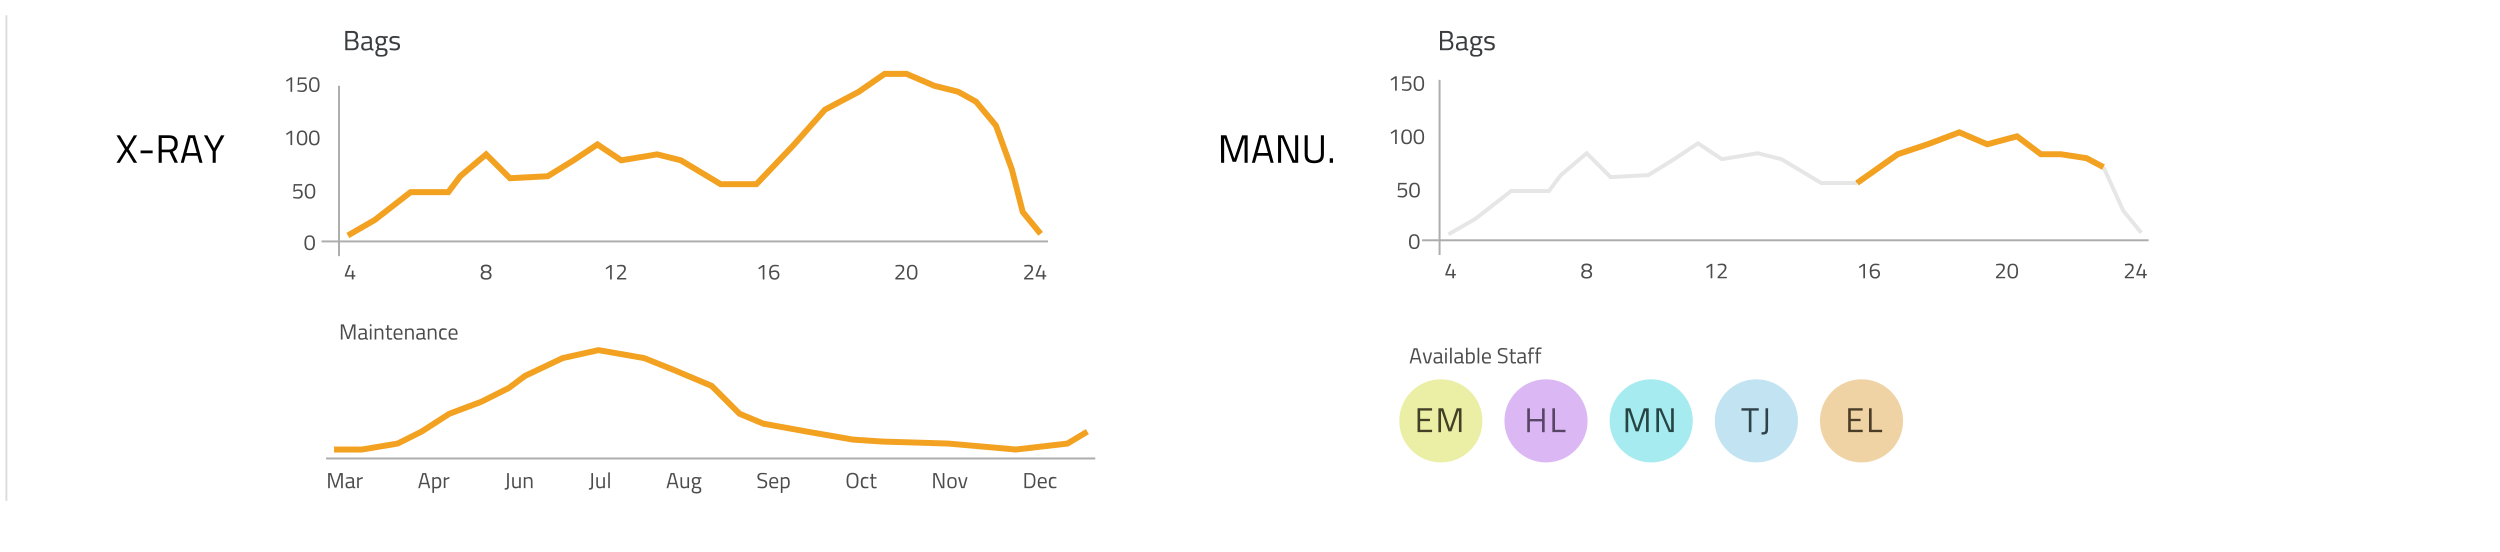 <svg xmlns="http://www.w3.org/2000/svg" xmlns:xlink="http://www.w3.org/1999/xlink" viewBox="0 0 1132 250">
	<defs>
		<clipPath id="clip-path">
			<rect x="1057.37" y="83.68" width="20.68" height="34.04" fill="none" />
		</clipPath>
		<clipPath id="clip-path-2">
			<rect x="728.24" y="70.89" width="206.04" height="47.86" fill="none" />
		</clipPath>
	</defs>
	<title>
		XRay_Check_Screen
	</title>
	<g style="isolation:isolate">
		<g id="Layer_2" style="transform: scale(0.9)" data-name="Layer 2">
			<g id="Layer_5" data-name="Layer 5">
				<rect x="3.22" y="1.91" width="1125.31" height="258.21" fill="rgba(0,0,0,0)" />
			</g>
			<g id="Layer_6" data-name="Layer 6">
				<line x1="3.22" y1="7.66" x2="3.22" y2="252" fill="none" stroke="#ddd" stroke-miterlimit="10" />
			</g>
			<g id="Layer_1-2" data-name="Layer 1">
				<path d="M165.1,238h1.53l2.15,6.43,2.16-6.43h1.53v7.61h-.85v-6.71h-.15l-2.21,6.43h-.95l-2.21-6.43h-.16v6.71h-.84Z" fill="#4c4c4c" />
				<path d="M178.08,244.56c0,.32.28.44.63.48l0,.65a1.69,1.69,0,0,1-1.31-.44,5.62,5.62,0,0,1-2,.44c-1,0-1.55-.57-1.55-1.68s.55-1.52,1.69-1.63l1.72-.17v-.47c0-.77-.33-1-1-1s-2.08.14-2.08.14l0-.63a13.44,13.44,0,0,1,2.16-.24c1.24,0,1.77.57,1.77,1.77ZM175.63,243c-.68.07-.94.39-.94,1s.27,1,.84,1a5.81,5.81,0,0,0,1.72-.34v-1.82Z" fill="#4c4c4c" />
				<path d="M179.71,240.08h.81v.75a6.27,6.27,0,0,1,2-.87v.83a8,8,0,0,0-2,.75v4h-.82Z" fill="#4c4c4c" />
				<path d="M212.5,238h1.85l2.09,7.61h-.84l-.55-2h-3.26l-.55,2h-.83Zm-.52,4.89h2.88l-1.15-4.17h-.57Z" fill="#4c4c4c" />
				<path d="M217.49,240.08h.82v.4A3.69,3.69,0,0,1,220,240c1.38,0,2,.85,2,2.79,0,2.16-.71,2.93-2.4,2.93a7.37,7.37,0,0,1-1.23-.12V248h-.83Zm.83,1.07v3.7a7.12,7.12,0,0,0,1.18.12c1.21,0,1.61-.62,1.61-2.21s-.47-2-1.28-2A3.57,3.57,0,0,0,218.32,241.15Z" fill="#4c4c4c" />
				<path d="M223.29,240.08h.81v.75a6.25,6.25,0,0,1,2-.87v.83a8,8,0,0,0-2,.75v4h-.82Z" fill="#4c4c4c" />
				<path d="M256,244.54c0,1.65-.64,1.83-2.09,1.83v-.76c1,0,1.24-.06,1.24-1.2V238H256Z" fill="#4c4c4c" />
				<path d="M262,240.08v5.5h-.83v-.38a3.71,3.71,0,0,1-1.63.49c-1.54,0-1.86-.72-1.86-2.74v-2.87h.83v2.86c0,1.52.13,2,1.15,2a3.37,3.37,0,0,0,1.51-.4v-4.47Z" fill="#4c4c4c" />
				<path d="M263.54,245.58v-5.5h.81v.38a4.21,4.21,0,0,1,1.71-.49c1.52,0,1.86.75,1.86,2.71v2.9h-.82V242.7c0-1.45-.16-2-1.18-2a3.83,3.83,0,0,0-1.56.4v4.47Z" fill="#4c4c4c" />
				<path d="M298.37,244.54c0,1.65-.64,1.83-2.09,1.83v-.76c1,0,1.24-.06,1.24-1.2V238h.84Z" fill="#4c4c4c" />
				<path d="M304.31,240.08v5.5h-.83v-.38a3.7,3.7,0,0,1-1.62.49c-1.55,0-1.86-.72-1.86-2.74v-2.87h.82v2.86c0,1.52.13,2,1.16,2a3.35,3.35,0,0,0,1.5-.4v-4.47Z" fill="#4c4c4c" />
				<path d="M306,237.68h.82v7.9H306Z" fill="#4c4c4c" />
				<path d="M337.42,238h1.85l2.09,7.61h-.84l-.55-2h-3.26l-.54,2h-.84Zm-.52,4.89h2.88l-1.15-4.17h-.57Z" fill="#4c4c4c" />
				<path d="M346.67,240.08v5.5h-.83v-.38a3.7,3.7,0,0,1-1.62.49c-1.54,0-1.86-.72-1.86-2.74v-2.87h.82v2.86c0,1.52.13,2,1.16,2a3.35,3.35,0,0,0,1.5-.4v-4.47Z" fill="#4c4c4c" />
				<path d="M348,246.5c0-.63.3-.93.87-1.36a.89.89,0,0,1-.31-.76,3.51,3.51,0,0,1,.38-.87,1.59,1.59,0,0,1-.87-1.66c0-1.35.83-1.88,2.05-1.88a5.91,5.91,0,0,1,1.15.14l1.63,0v.7l-1.05,0a1.43,1.43,0,0,1,.36,1.1c0,1.43-.71,1.86-2.12,1.86a5.09,5.09,0,0,1-.54,0,3.22,3.22,0,0,0-.2.62c0,.44.09.51,1.34.51,1.56,0,2.12.31,2.12,1.62s-.89,1.75-2.44,1.75C348.64,248.17,348,247.78,348,246.5Zm1.43-1c-.46.34-.61.54-.61,1,0,.76.31,1,1.56,1s1.59-.29,1.59-1-.35-.92-1.35-.92C350.24,245.53,349.44,245.47,349.44,245.47Zm2-3.62c0-.87-.34-1.21-1.27-1.21s-1.23.34-1.23,1.21.38,1.2,1.23,1.2S351.4,242.72,351.4,241.85Z" fill="#4c4c4c" />
				<path d="M385.75,238.78s-1.53-.19-2.17-.19c-1.08,0-1.65.39-1.65,1.25s.53,1.15,1.86,1.45c1.51.34,2.19.71,2.19,2.05,0,1.68-.93,2.34-2.44,2.34a20.26,20.26,0,0,1-2.41-.24l.09-.71s1.5.2,2.28.2c1.08,0,1.63-.47,1.63-1.53,0-.86-.45-1.1-1.7-1.34-1.57-.34-2.36-.72-2.36-2.17s1-2,2.45-2a19,19,0,0,1,2.3.22Z" fill="#4c4c4c" />
				<path d="M391.35,244.87l0,.64a18.93,18.93,0,0,1-2.15.18c-1.64,0-2.18-1-2.18-2.83,0-2.09.91-2.89,2.3-2.89s2.21.77,2.21,2.57l0,.63h-3.63c0,1.18.36,1.79,1.44,1.79C390.16,245,391.35,244.87,391.35,244.87Zm-.61-2.36c0-1.36-.42-1.85-1.39-1.85s-1.46.52-1.47,1.85Z" fill="#4c4c4c" />
				<path d="M392.85,240.08h.81v.4a3.74,3.74,0,0,1,1.65-.51c1.39,0,2,.85,2,2.79,0,2.16-.71,2.93-2.4,2.93a7.66,7.66,0,0,1-1.24-.12V248h-.82Zm.82,1.07v3.7a7.41,7.41,0,0,0,1.19.12c1.21,0,1.61-.62,1.61-2.21s-.47-2-1.28-2A3.64,3.64,0,0,0,393.67,241.15Z" fill="#4c4c4c" />
				<path d="M425.91,241.81c0-2.51.64-3.95,3-3.95s3,1.42,3,3.95-.65,3.88-3,3.88S425.91,244.36,425.91,241.81Zm5.13,0c0-2.06-.39-3.2-2.13-3.2s-2.14,1.13-2.14,3.2.38,3.13,2.14,3.13S431,244,431,241.81Z" fill="#4c4c4c" />
				<path d="M436.88,240.13l0,.67s-.88-.09-1.3-.09c-1.26,0-1.6.55-1.6,2,0,1.63.25,2.22,1.61,2.22.42,0,1.3-.1,1.3-.1l0,.69a14.9,14.9,0,0,1-1.52.15c-1.75,0-2.27-.8-2.27-3,0-2,.65-2.76,2.29-2.76A13.17,13.17,0,0,1,436.88,240.13Z" fill="#4c4c4c" />
				<path d="M439.23,240.79v2.63c0,1.2.07,1.54.79,1.54.31,0,1-.06,1-.06l.05.68a9.51,9.51,0,0,1-1.12.12c-1.13,0-1.52-.43-1.52-2v-2.9h-.78v-.71h.78V238.4h.82v1.68H441v.71Z" fill="#4c4c4c" />
				<path d="M469.56,238h1.58l2.92,6.86h.23V238h.83v7.61h-1.55l-3-6.87h-.21v6.87h-.84Z" fill="#4c4c4c" />
				<path d="M481.32,242.76c0,2-.5,2.93-2.36,2.93s-2.35-.92-2.35-2.93S477.22,240,479,240,481.32,240.87,481.32,242.76Zm-.85,0c0-1.53-.33-2.08-1.51-2.08s-1.51.55-1.51,2.08S477.66,245,479,245,480.47,244.33,480.47,242.76Z" fill="#4c4c4c" />
				<path d="M482.92,240.08l1.29,4.79h.41l1.33-4.79h.84l-1.55,5.5h-1.65l-1.55-5.5Z" fill="#4c4c4c" />
				<path d="M515.42,245.58V238h2.71c2.22,0,2.82,1.54,2.82,3.69s-.57,3.92-2.82,3.92Zm2.71-6.87h-1.87v6.12h1.87c1.59,0,2-1.52,2-3.17S519.72,238.71,518.13,238.71Z" fill="#4c4c4c" />
				<path d="M526.43,244.87l0,.64a18.67,18.67,0,0,1-2.15.18c-1.63,0-2.17-1-2.17-2.83,0-2.09.9-2.89,2.3-2.89s2.21.77,2.21,2.57l0,.63H523c0,1.18.37,1.79,1.44,1.79C525.23,245,526.43,244.87,526.43,244.87Zm-.62-2.36c0-1.36-.42-1.85-1.38-1.85s-1.47.52-1.48,1.85Z" fill="#4c4c4c" />
				<path d="M531.48,240.13l0,.67s-.88-.09-1.29-.09c-1.27,0-1.61.55-1.61,2,0,1.63.25,2.22,1.62,2.22.41,0,1.29-.1,1.29-.1l0,.69a15.21,15.21,0,0,1-1.53.15c-1.75,0-2.27-.8-2.27-3,0-2,.65-2.76,2.29-2.76A13.14,13.14,0,0,1,531.48,240.13Z" fill="#4c4c4c" />
				<path d="M171.48,163.21H173l2.16,6.44,2.15-6.44h1.53v7.62H178v-6.71h-.15l-2.21,6.43h-.95l-2.21-6.43h-.15v6.71h-.85Z" fill="#4c4c4c" />
				<path d="M184.46,169.8c0,.32.29.44.64.49l0,.65a1.67,1.67,0,0,1-1.31-.44,5.62,5.62,0,0,1-2,.44c-1,0-1.55-.58-1.55-1.69s.55-1.52,1.68-1.63l1.73-.16V167c0-.77-.33-1.05-1-1.05s-2.08.14-2.08.14l0-.62a12.93,12.93,0,0,1,2.16-.25c1.24,0,1.77.58,1.77,1.78ZM182,168.24c-.67.07-.94.39-.94,1s.28,1,.84,1a5.91,5.91,0,0,0,1.73-.34v-1.81Z" fill="#4c4c4c" />
				<path d="M186.09,163.13h.82v1h-.82Zm0,2.19h.82v5.51h-.82Z" fill="#4c4c4c" />
				<path d="M188.5,170.83v-5.51h.81v.39a4.15,4.15,0,0,1,1.71-.5c1.52,0,1.86.75,1.86,2.71v2.91h-.82v-2.89c0-1.45-.16-2-1.19-2a3.75,3.75,0,0,0-1.55.41v4.47Z" fill="#4c4c4c" />
				<path d="M195.5,166v2.63c0,1.2.08,1.54.8,1.54.3,0,1-.07,1-.07l.05.69a9.79,9.79,0,0,1-1.12.12c-1.13,0-1.52-.43-1.52-2V166h-.78v-.72h.78v-1.68h.81v1.68h1.75V166Z" fill="#4c4c4c" />
				<path d="M202.33,170.11l0,.65a18.93,18.93,0,0,1-2.15.18c-1.64,0-2.18-1-2.18-2.83,0-2.09.91-2.9,2.3-2.9s2.21.77,2.21,2.58l0,.63h-3.63c0,1.17.36,1.79,1.44,1.79C201.13,170.21,202.33,170.11,202.33,170.11Zm-.62-2.35c0-1.37-.42-1.85-1.39-1.85s-1.46.52-1.47,1.85Z" fill="#4c4c4c" />
				<path d="M203.82,170.83v-5.51h.81v.39a4.21,4.21,0,0,1,1.71-.5c1.52,0,1.86.75,1.86,2.71v2.91h-.82v-2.89c0-1.45-.16-2-1.18-2a3.69,3.69,0,0,0-1.55.41v4.47Z" fill="#4c4c4c" />
				<path d="M213.61,169.8c0,.32.29.44.64.49l0,.65a1.67,1.67,0,0,1-1.31-.44,5.62,5.62,0,0,1-2,.44c-1,0-1.55-.58-1.55-1.69s.55-1.52,1.68-1.63l1.73-.16V167c0-.77-.33-1.05-1-1.05s-2.08.14-2.08.14l0-.62a12.93,12.93,0,0,1,2.16-.25c1.24,0,1.77.58,1.77,1.78Zm-2.45-1.56c-.67.07-.94.39-.94,1s.28,1,.84,1a5.91,5.91,0,0,0,1.73-.34v-1.81Z" fill="#4c4c4c" />
				<path d="M215.24,170.83v-5.51h.81v.39a4.15,4.15,0,0,1,1.71-.5c1.52,0,1.86.75,1.86,2.71v2.91h-.82v-2.89c0-1.45-.16-2-1.18-2a3.76,3.76,0,0,0-1.56.41v4.47Z" fill="#4c4c4c" />
				<path d="M224.7,165.38l0,.67s-.88-.1-1.3-.1c-1.27,0-1.61.55-1.61,2s.25,2.22,1.62,2.22c.42,0,1.3-.1,1.3-.1l0,.68a14,14,0,0,1-1.53.16c-1.75,0-2.26-.81-2.26-3,0-2,.64-2.77,2.28-2.77A12.4,12.4,0,0,1,224.7,165.38Z" fill="#4c4c4c" />
				<path d="M230,170.11l0,.65a18.65,18.65,0,0,1-2.14.18c-1.64,0-2.18-1-2.18-2.83,0-2.09.9-2.9,2.3-2.9s2.21.77,2.21,2.58l0,.63h-3.63c0,1.17.36,1.79,1.44,1.79C228.8,170.21,230,170.11,230,170.11Zm-.62-2.35c0-1.37-.41-1.85-1.38-1.85s-1.46.52-1.48,1.85Z" fill="#4c4c4c" />
				<path d="M177.22,15.56c1.89,0,2.89.74,2.89,2.46a2.13,2.13,0,0,1-1.25,2.23,2.12,2.12,0,0,1,1.54,2.28c0,2-1.17,2.72-3,2.72h-3.69V15.56Zm-2.43,1v3.35h2.49c1.22,0,1.72-.58,1.72-1.74s-.59-1.61-1.82-1.61Zm0,4.28V24.3h2.57c1.18,0,1.95-.38,1.95-1.81s-1.28-1.7-2-1.7Z" fill="#3a3d3f" />
				<path d="M187.09,24c0,.4.37.56.82.61l0,.83a2.13,2.13,0,0,1-1.66-.56,7.17,7.17,0,0,1-2.53.56c-1.27,0-2-.73-2-2.14s.7-1.94,2.14-2.08L186,21v-.6c0-1-.42-1.33-1.26-1.33s-2.65.18-2.65.18l0-.8a17.4,17.4,0,0,1,2.75-.3c1.58,0,2.25.72,2.25,2.25ZM184,22c-.86.08-1.19.49-1.19,1.26s.35,1.29,1.06,1.29a7.32,7.32,0,0,0,2.2-.44V21.76Z" fill="#3a3d3f" />
				<path d="M188.85,26.43c0-.82.38-1.19,1.11-1.74a1.15,1.15,0,0,1-.39-1,4.58,4.58,0,0,1,.47-1.1,2.05,2.05,0,0,1-1.1-2.12c0-1.72,1.06-2.39,2.62-2.39a7.22,7.22,0,0,1,1.45.18l2.08-.06v.9l-1.33,0a1.85,1.85,0,0,1,.46,1.4c0,1.82-.91,2.37-2.7,2.37a5.51,5.51,0,0,1-.69-.06,4.27,4.27,0,0,0-.25.8c0,.56.11.65,1.69.65,2,0,2.7.39,2.7,2s-1.13,2.23-3.1,2.23C189.65,28.54,188.85,28.05,188.85,26.43Zm1.82-1.32c-.58.43-.78.69-.78,1.23,0,1,.41,1.32,2,1.32,1.4,0,2-.38,2-1.3s-.45-1.18-1.72-1.18C191.7,25.18,190.67,25.11,190.67,25.11Zm2.5-4.61c0-1.11-.44-1.54-1.61-1.54S190,19.39,190,20.5s.47,1.53,1.57,1.53S193.17,21.61,193.17,20.5Z" fill="#3a3d3f" />
				<path d="M201,19.27a22.51,22.51,0,0,0-2.45-.23c-.87,0-1.53.24-1.53,1.07,0,.66.34.84,1.82,1.09,1.75.3,2.41.65,2.41,2,0,1.63-1,2.18-2.72,2.18a19.53,19.53,0,0,1-2.46-.27l0-.91a23.19,23.19,0,0,0,2.32.24c1.14,0,1.76-.25,1.76-1.2,0-.73-.36-.91-1.89-1.15s-2.34-.55-2.34-2,1.25-2,2.52-2a18.43,18.43,0,0,1,2.54.26Z" fill="#3a3d3f" />
				<path d="M63.83,74l3.52-5.92H69l-4.26,7L69,81.91H67.27l-3.48-5.74-3.54,5.74H58.59l4.28-6.78-4.28-7.06h1.74Z" />
				<path d="M70.73,75.71h6.06v1.4H70.73Z" />
				<path d="M81.37,76.61v5.3H79.83V68.07H85c2.9,0,4.42,1.28,4.42,4.2,0,2-.8,3.46-2.54,4l2.66,5.62h-1.7l-2.5-5.3ZM85,69.43H81.37v5.82H85c2.08,0,2.82-1.24,2.82-3C87.79,70.37,86.89,69.43,85,69.43Z" />
				<path d="M94.73,68.07h3.36l3.8,13.84h-1.52l-1-3.56H93.45l-1,3.56H90.93ZM93.79,77H99l-2.1-7.58h-1Z" />
				<path d="M108.53,81.91H107V76.09l-4.42-8h1.74l3.44,6.48,3.44-6.48h1.74l-4.4,8Z" />
				<path d="M177,139.16h-3.52v-.66l2.07-5.19h.92l-2.1,5.1H177v-2.27h.85v2.27h.92v.75h-.92v1.42H177Z" fill="#4c4c4c" />
				<path d="M158.45,122.25c0,2.78-1,3.63-2.64,3.63s-2.65-.83-2.65-3.62c0-3,1-3.87,2.64-3.87S158.45,119.25,158.45,122.25Zm-4.41,0c0,2.28.63,2.87,1.77,2.87s1.77-.61,1.77-2.88c0-2.45-.56-3.11-1.77-3.11S154,119.78,154,122.26Z" fill="#4c4c4c" />
				<path d="M152,92.6v.77h-3.53l-.2,2.36a4.22,4.22,0,0,1,1.71-.45c1.42,0,2.31.6,2.31,2.15a2.24,2.24,0,0,1-2.43,2.53,12,12,0,0,1-2.41-.32l.1-.67a14.5,14.5,0,0,0,2.23.24,1.54,1.54,0,0,0,1.64-1.72c0-1.1-.62-1.45-1.54-1.45a4.2,4.2,0,0,0-1.73.44l-.58-.11.2-3.77Z" fill="#4c4c4c" />
				<path d="M158.62,96.34c0,2.78-1,3.63-2.65,3.63s-2.65-.83-2.65-3.62c0-3,1-3.87,2.64-3.87S158.62,93.34,158.62,96.34Zm-4.41,0c0,2.28.62,2.87,1.76,2.87s1.78-.61,1.78-2.88c0-2.45-.56-3.11-1.78-3.11S154.21,93.87,154.21,96.35Z" fill="#4c4c4c" />
				<path d="M146.22,65.77H147V73h-.85V66.71l-1.87,1.23-.38-.63Z" fill="#4c4c4c" />
				<path d="M154.61,69.51c0,2.78-1,3.63-2.64,3.63s-2.65-.83-2.65-3.62c0-3,1-3.88,2.64-3.88S154.61,66.51,154.61,69.51Zm-4.41,0c0,2.27.63,2.87,1.77,2.87s1.77-.61,1.77-2.88c0-2.45-.56-3.11-1.77-3.11S150.2,67,150.2,69.52Z" fill="#4c4c4c" />
				<path d="M160.77,69.51c0,2.78-1,3.63-2.64,3.63s-2.65-.83-2.65-3.62c0-3,1-3.88,2.64-3.88S160.77,66.51,160.77,69.51Zm-4.41,0c0,2.27.63,2.87,1.77,2.87s1.77-.61,1.77-2.88c0-2.45-.56-3.11-1.77-3.11S156.36,67,156.36,69.52Z" fill="#4c4c4c" />
				<path d="M146.22,38.94H147V46.2h-.85V39.88l-1.87,1.23-.38-.63Z" fill="#4c4c4c" />
				<path d="M154.14,38.94v.77h-3.53l-.2,2.36a4.22,4.22,0,0,1,1.71-.45c1.41,0,2.31.59,2.31,2.15A2.24,2.24,0,0,1,152,46.29a12.33,12.33,0,0,1-2.41-.31l.1-.68a14.14,14.14,0,0,0,2.24.25,1.54,1.54,0,0,0,1.64-1.72c0-1.1-.62-1.45-1.54-1.45a4.14,4.14,0,0,0-1.73.44l-.58-.11.19-3.77Z" fill="#4c4c4c" />
				<path d="M160.77,42.68c0,2.78-1,3.63-2.64,3.63s-2.65-.83-2.65-3.62c0-3,1-3.88,2.64-3.88S160.77,39.68,160.77,42.68Zm-4.41,0c0,2.27.63,2.87,1.77,2.87s1.77-.61,1.77-2.88c0-2.45-.56-3.11-1.77-3.11S156.36,40.21,156.36,42.69Z" fill="#4c4c4c" />
				<path d="M247.17,135.1a1.61,1.61,0,0,1-1.21,1.69,1.83,1.83,0,0,1,1.33,1.83c0,1.59-1.24,2.08-2.75,2.08s-2.7-.45-2.7-2a2,2,0,0,1,1.25-2,1.67,1.67,0,0,1-1.13-1.7c0-1.26,1-1.88,2.58-1.88S247.17,133.82,247.17,135.1Zm-.79,3.43c0-.85-.56-1.12-1.28-1.33h-1.16c-.76.21-1.2.58-1.2,1.4,0,1,.77,1.33,1.8,1.33S246.38,139.6,246.38,138.53Zm-3.52-3.34c0,.67.36,1,1.08,1.27h1.16c.74-.24,1.17-.59,1.17-1.26,0-.87-.65-1.22-1.71-1.22S242.86,134.32,242.86,135.19Z" fill="#4c4c4c" />
				<path d="M307,133.33h.79v7.26h-.85v-6.32l-1.87,1.24-.38-.64Z" fill="#4c4c4c" />
				<path d="M310.41,140.59v-.72l2.12-2.23c.91-.93,1.47-1.53,1.47-2.39s-.54-1.27-1.59-1.27a10.68,10.68,0,0,0-1.88.24l-.07-.71a9.08,9.08,0,0,1,2.11-.29c1.53,0,2.3.58,2.3,1.95,0,1.08-.5,1.72-1.52,2.71l-1.94,2h3.64v.74Z" fill="#4c4c4c" />
				<path d="M383.79,133.33h.79v7.26h-.84v-6.32l-1.87,1.24-.39-.64Z" fill="#4c4c4c" />
				<path d="M391.77,134.1a17.09,17.09,0,0,0-1.92-.13c-1.26,0-2,.9-2,2.5a6.53,6.53,0,0,1,1.82-.43c1.6,0,2.44.73,2.44,2.26a2.24,2.24,0,0,1-2.54,2.4c-1.81,0-2.6-1.42-2.6-3.77,0-2.63,1.12-3.71,2.84-3.71a14,14,0,0,1,2,.18Zm-3.89,3.12c0,1.55.48,2.73,1.73,2.73a1.49,1.49,0,0,0,1.66-1.65c0-1-.6-1.5-1.62-1.5A5.09,5.09,0,0,0,387.88,137.22Z" fill="#4c4c4c" />
				<path d="M450.46,140.59v-.72l2.13-2.23c.9-.93,1.46-1.53,1.46-2.39s-.54-1.27-1.59-1.27a10.68,10.68,0,0,0-1.88.24l-.06-.71a8.94,8.94,0,0,1,2.1-.29c1.53,0,2.3.58,2.3,1.95,0,1.08-.5,1.72-1.52,2.71l-1.94,2h3.65v.74Z" fill="#4c4c4c" />
				<path d="M461.58,137.07c0,2.78-1,3.63-2.64,3.63s-2.65-.83-2.65-3.62c0-3,1-3.87,2.64-3.87S461.58,134.08,461.58,137.07Zm-4.41,0c0,2.28.63,2.87,1.77,2.87s1.77-.6,1.77-2.88c0-2.44-.56-3.1-1.77-3.1S457.17,134.6,457.17,137.08Z" fill="#4c4c4c" />
				<path d="M515.24,140.59v-.72l2.12-2.23c.91-.93,1.47-1.53,1.47-2.39s-.54-1.27-1.59-1.27a10.68,10.68,0,0,0-1.88.24l-.07-.71a9.08,9.08,0,0,1,2.11-.29c1.53,0,2.3.58,2.3,1.95,0,1.08-.5,1.72-1.52,2.71l-1.94,2h3.64v.74Z" fill="#4c4c4c" />
				<path d="M524.6,139.17h-3.52v-.66l2.07-5.18h.92l-2.1,5.09h2.63v-2.26h.85v2.26h.92v.75h-.92v1.42h-.85Z" fill="#4c4c4c" />
				<line x1="170.55" y1="43.16" x2="170.55" y2="128.86" fill="none" stroke="#adadad" stroke-miterlimit="10" />
				<line x1="527.28" y1="121.46" x2="161.75" y2="121.46" fill="none" stroke="#adadad" stroke-miterlimit="10" />
				<line x1="551.06" y1="230.66" x2="164.06" y2="230.66" fill="none" stroke="#adadad" stroke-miterlimit="10" />
				<polyline points="168.06 226.16 182.06 226.16 200.06 223.16 212.06 217.16 226.06 208.16 242.06 202.16 256.06 195.16 264.06 189.16 283.06 180.16 301.06 176.16 324.06 180.16 339.06 186.16 358.06 194.16 372.06 208.16 384.06 213.16 406.06 217.16 429.06 221.16 444.06 222.16 477.06 223.16 511.06 226.16 537.06 223.16 547.06 217.16" fill="none" stroke="#f2a120" stroke-miterlimit="10" stroke-width="3" />
				<path d="M711.27,175.21h1.85l2.09,7.62h-.83l-.56-2h-3.25l-.55,2h-.84Zm-.52,4.9h2.89l-1.16-4.17h-.57Z" fill="#4c4c4c" />
				<path d="M716.63,177.32l1.29,4.79h.4l1.33-4.79h.85L719,182.83H717.3l-1.55-5.51Z" fill="#4c4c4c" />
				<path d="M725.44,181.8c0,.32.29.44.64.49l0,.65a1.66,1.66,0,0,1-1.3-.44,5.62,5.62,0,0,1-2,.44c-1,0-1.55-.58-1.55-1.69s.54-1.52,1.68-1.63l1.73-.16V179c0-.77-.33-1.05-1-1.05s-2.09.14-2.09.14l0-.62a12.93,12.93,0,0,1,2.16-.25c1.24,0,1.77.58,1.77,1.78ZM723,180.24c-.68.07-.94.39-.94,1s.28,1,.84,1a5.91,5.91,0,0,0,1.73-.34v-1.81Z" fill="#4c4c4c" />
				<path d="M727.07,175.13h.82v1h-.82Zm0,2.19h.82v5.51h-.82Z" fill="#4c4c4c" />
				<path d="M729.54,174.93h.83v7.9h-.83Z" fill="#4c4c4c" />
				<path d="M735.9,181.8c0,.32.29.44.64.49l0,.65a1.67,1.67,0,0,1-1.31-.44,5.62,5.62,0,0,1-2,.44c-1,0-1.55-.58-1.55-1.69s.54-1.52,1.68-1.63l1.73-.16V179c0-.77-.33-1.05-1-1.05s-2.08.14-2.08.14l0-.62a12.93,12.93,0,0,1,2.16-.25c1.24,0,1.77.58,1.77,1.78Zm-2.45-1.56c-.67.07-.94.39-.94,1s.28,1,.84,1a5.91,5.91,0,0,0,1.73-.34v-1.81Z" fill="#4c4c4c" />
				<path d="M742,180c0,2.19-.59,2.95-2.59,2.95-.66,0-1.84-.13-1.84-.13v-7.88h.81v2.67a4.52,4.52,0,0,1,1.62-.39C741.46,177.21,742,178,742,180Zm-.83,0c0-1.42-.29-2-1.26-2a4.61,4.61,0,0,0-1.53.32v3.87s.72.06,1,.06C740.86,182.2,741.13,181.53,741.13,180Z" fill="#4c4c4c" />
				<path d="M743.38,174.93h.83v7.9h-.83Z" fill="#4c4c4c" />
				<path d="M749.91,182.11l0,.65a18.93,18.93,0,0,1-2.15.18c-1.64,0-2.18-1-2.18-2.83,0-2.09.91-2.9,2.3-2.9s2.21.77,2.21,2.58l0,.63h-3.63c0,1.17.36,1.79,1.44,1.79C748.71,182.21,749.91,182.11,749.91,182.11Zm-.61-2.35c0-1.37-.42-1.85-1.39-1.85s-1.46.52-1.47,1.85Z" fill="#4c4c4c" />
				<path d="M758.24,176s-1.53-.19-2.17-.19c-1.07,0-1.65.38-1.65,1.24s.53,1.16,1.86,1.46c1.52.34,2.19.71,2.19,2,0,1.68-.92,2.34-2.43,2.34a20.26,20.26,0,0,1-2.41-.24l.09-.7s1.5.2,2.28.2c1.07,0,1.63-.48,1.63-1.53,0-.86-.46-1.1-1.7-1.35-1.57-.34-2.36-.71-2.36-2.16s1-2,2.45-2a19,19,0,0,1,2.3.22Z" fill="#4c4c4c" />
				<path d="M760.89,178v2.63c0,1.2.08,1.54.79,1.54.31,0,1-.07,1-.07l.06.69a9.79,9.79,0,0,1-1.12.12c-1.14,0-1.52-.43-1.52-2V178h-.78v-.72h.78v-1.68h.81v1.68h1.75V178Z" fill="#4c4c4c" />
				<path d="M767.54,181.8c0,.32.28.44.63.49l0,.65a1.69,1.69,0,0,1-1.31-.44,5.62,5.62,0,0,1-2,.44c-1,0-1.55-.58-1.55-1.69s.55-1.52,1.68-1.63l1.73-.16V179c0-.77-.33-1.05-1-1.05s-2.08.14-2.08.14l0-.62a12.93,12.93,0,0,1,2.16-.25c1.24,0,1.77.58,1.77,1.78Zm-2.46-1.56c-.67.07-.93.39-.93,1s.27,1,.83,1a5.82,5.82,0,0,0,1.73-.34v-1.81Z" fill="#4c4c4c" />
				<path d="M770.22,182.83h-.83V178h-.69v-.72h.69v-.49c0-1.58.41-2,1.49-2,.37,0,1.11.07,1.11.07v.69s-.62,0-1,0c-.61,0-.81.27-.81,1.29v.48h1.59V178h-1.59Z" fill="#4c4c4c" />
				<path d="M773.86,182.83H773V178h-.7v-.72h.7v-.49c0-1.58.4-2,1.48-2,.37,0,1.11.07,1.11.07v.69s-.62,0-1,0c-.61,0-.81.27-.81,1.29v.48h1.6V178h-1.6Z" fill="#4c4c4c" />
				<path d="M728,15.56c1.89,0,2.89.74,2.89,2.46a2.14,2.14,0,0,1-1.25,2.23,2.13,2.13,0,0,1,1.54,2.28c0,2-1.18,2.72-3,2.72h-3.7V15.56Zm-2.44,1v3.35h2.5c1.22,0,1.72-.58,1.72-1.74s-.59-1.61-1.82-1.61Zm0,4.28V24.3h2.58c1.18,0,2-.38,2-1.81s-1.28-1.7-2-1.7Z" fill="#3a3d3f" />
				<path d="M737.89,24c0,.4.37.56.81.61l0,.83a2.13,2.13,0,0,1-1.66-.56,7.24,7.24,0,0,1-2.53.56c-1.27,0-2-.73-2-2.14s.7-1.94,2.14-2.08l2.2-.21v-.6c0-1-.42-1.33-1.26-1.33s-2.65.18-2.65.18l0-.8a17.4,17.4,0,0,1,2.75-.3c1.58,0,2.25.72,2.25,2.25Zm-3.12-2c-.86.08-1.19.49-1.19,1.26s.35,1.29,1.06,1.29a7.32,7.32,0,0,0,2.2-.44V21.76Z" fill="#3a3d3f" />
				<path d="M739.65,26.43c0-.82.38-1.19,1.11-1.74a1.15,1.15,0,0,1-.39-1,4.58,4.58,0,0,1,.47-1.1,2,2,0,0,1-1.1-2.12c0-1.72,1.06-2.39,2.62-2.39a7.22,7.22,0,0,1,1.45.18l2.08-.06v.9l-1.34,0a1.81,1.81,0,0,1,.47,1.4c0,1.82-.91,2.37-2.71,2.37a5.36,5.36,0,0,1-.68-.06,4.27,4.27,0,0,0-.25.8c0,.56.11.65,1.69.65,2,0,2.7.39,2.7,2s-1.13,2.23-3.11,2.23C740.45,28.54,739.65,28.05,739.65,26.43Zm1.82-1.32c-.59.43-.78.69-.78,1.23,0,1,.41,1.32,2,1.32,1.4,0,2-.38,2-1.3s-.45-1.18-1.72-1.18C742.5,25.18,741.47,25.11,741.47,25.11ZM744,20.5c0-1.11-.44-1.54-1.61-1.54s-1.57.43-1.57,1.54.47,1.53,1.57,1.53S744,21.61,744,20.5Z" fill="#3a3d3f" />
				<path d="M751.81,19.27a22.51,22.51,0,0,0-2.45-.23c-.87,0-1.53.24-1.53,1.07,0,.66.34.84,1.82,1.09,1.75.3,2.41.65,2.41,2,0,1.63-1,2.18-2.72,2.18a19.53,19.53,0,0,1-2.46-.27l0-.91s1.6.24,2.31.24c1.15,0,1.77-.25,1.77-1.2,0-.73-.37-.91-1.89-1.15s-2.34-.55-2.34-2,1.25-2,2.52-2a18.43,18.43,0,0,1,2.54.26Z" fill="#3a3d3f" />
				<path d="M614.25,68.07H617L621,79.77l3.92-11.7h2.78V81.91h-1.54V69.71h-.28l-4,11.7h-1.72l-4-11.7h-.28v12.2h-1.54Z" />
				<path d="M633.63,68.07H637l3.8,13.84h-1.52l-1-3.56h-5.92l-1,3.56h-1.52Zm-.94,8.9h5.24l-2.1-7.58h-1Z" />
				<path d="M643,68.07h2.88l5.3,12.48h.42V68.07h1.52V81.91h-2.82l-5.38-12.48h-.38V81.91H643Z" />
				<path d="M661.17,80.75c2.16,0,3.38-.84,3.38-3V68.07h1.52v9.64c0,3.16-1.74,4.4-4.9,4.4s-4.78-1.22-4.78-4.4V68.07h1.54v9.68C657.93,79.91,659.13,80.75,661.17,80.75Z" />
				<path d="M669,79.63h1.64v2.28H669Z" />
				<path d="M730.69,138.59h-3.52v-.66l2.07-5.18h.93l-2.11,5.09h2.63v-2.26h.85v2.26h.92v.75h-.92V140h-.85Z" fill="#4c4c4c" />
				<path d="M714.17,121.68c0,2.78-1,3.63-2.64,3.63s-2.65-.82-2.65-3.62c0-3,1-3.87,2.64-3.87S714.17,118.69,714.17,121.68Zm-4.41,0c0,2.28.62,2.87,1.77,2.87s1.77-.6,1.77-2.88c0-2.44-.56-3.1-1.77-3.1S709.76,119.22,709.76,121.69Z" fill="#4c4c4c" />
				<path d="M707.7,92v.77h-3.53l-.2,2.37a4.14,4.14,0,0,1,1.7-.46c1.42,0,2.31.6,2.31,2.15a2.24,2.24,0,0,1-2.43,2.53,12,12,0,0,1-2.41-.32l.1-.67a14.71,14.71,0,0,0,2.24.24,1.53,1.53,0,0,0,1.64-1.71c0-1.1-.62-1.46-1.55-1.46a4.13,4.13,0,0,0-1.72.44l-.59-.11.2-3.77Z" fill="#4c4c4c" />
				<path d="M714.33,95.77c0,2.78-1,3.63-2.64,3.63S709,98.58,709,95.78c0-3,1-3.87,2.64-3.87S714.33,92.78,714.33,95.77Zm-4.41,0c0,2.28.63,2.87,1.77,2.87s1.77-.6,1.77-2.88c0-2.44-.56-3.1-1.77-3.1S709.92,93.31,709.92,95.78Z" fill="#4c4c4c" />
				<path d="M701.93,65.2h.8v7.26h-.85V66.15L700,67.38l-.39-.64Z" fill="#4c4c4c" />
				<path d="M710.33,68.94c0,2.78-1,3.63-2.64,3.63S705,71.75,705,69c0-3,1-3.87,2.64-3.87S710.33,66,710.33,68.94Zm-4.41,0c0,2.28.62,2.87,1.77,2.87s1.77-.6,1.77-2.88c0-2.44-.56-3.1-1.77-3.1S705.92,66.48,705.92,69Z" fill="#4c4c4c" />
				<path d="M716.49,68.94c0,2.78-1,3.63-2.64,3.63s-2.65-.82-2.65-3.62c0-3,1-3.87,2.64-3.87S716.49,66,716.49,68.94Zm-4.41,0c0,2.28.62,2.87,1.77,2.87s1.77-.6,1.77-2.88c0-2.44-.56-3.1-1.77-3.1S712.08,66.48,712.08,69Z" fill="#4c4c4c" />
				<path d="M701.93,38.37h.8v7.26h-.85V39.32L700,40.55l-.39-.64Z" fill="#4c4c4c" />
				<path d="M709.85,38.37v.77h-3.53l-.19,2.37a4.08,4.08,0,0,1,1.7-.46c1.42,0,2.31.6,2.31,2.15a2.24,2.24,0,0,1-2.43,2.53,12,12,0,0,1-2.41-.32l.1-.67a14.5,14.5,0,0,0,2.23.24,1.53,1.53,0,0,0,1.64-1.71c0-1.1-.61-1.46-1.54-1.46a4.2,4.2,0,0,0-1.73.44l-.58-.11.2-3.77Z" fill="#4c4c4c" />
				<path d="M716.49,42.11c0,2.78-1,3.63-2.64,3.63s-2.65-.82-2.65-3.62c0-3,1-3.87,2.64-3.87S716.49,39.12,716.49,42.11Zm-4.41,0c0,2.28.62,2.87,1.77,2.87s1.77-.6,1.77-2.88c0-2.44-.56-3.1-1.77-3.1S712.08,39.65,712.08,42.12Z" fill="#4c4c4c" />
				<path d="M800.89,134.53a1.62,1.62,0,0,1-1.21,1.7,1.82,1.82,0,0,1,1.32,1.82c0,1.6-1.23,2.08-2.74,2.08s-2.71-.45-2.71-1.95a1.93,1.93,0,0,1,1.26-2,1.7,1.7,0,0,1-1.14-1.71c0-1.25,1-1.88,2.59-1.88S800.89,133.26,800.89,134.53ZM800.1,138c0-.85-.56-1.13-1.29-1.34h-1.15c-.76.21-1.2.59-1.2,1.4,0,1,.77,1.33,1.8,1.33S800.1,139,800.1,138Zm-3.52-3.35c0,.67.36,1,1.08,1.28h1.15c.75-.24,1.18-.6,1.18-1.27,0-.87-.65-1.22-1.72-1.22S796.58,133.75,796.58,134.62Z" fill="#4c4c4c" />
				<path d="M860.69,132.76h.8V140h-.85v-6.31l-1.87,1.23-.39-.64Z" fill="#4c4c4c" />
				<path d="M864.13,140v-.71l2.12-2.23c.9-.94,1.46-1.53,1.46-2.39s-.54-1.28-1.58-1.28a10.52,10.52,0,0,0-1.88.24l-.07-.7a8.77,8.77,0,0,1,2.1-.3c1.53,0,2.3.59,2.3,1.95,0,1.09-.49,1.73-1.52,2.72l-1.93,2h3.64V140Z" fill="#4c4c4c" />
				<path d="M937.51,132.76h.79V140h-.85v-6.31l-1.87,1.23-.38-.64Z" fill="#4c4c4c" />
				<path d="M945.48,133.53a17,17,0,0,0-1.91-.13c-1.27,0-2,.9-2,2.51a6.07,6.07,0,0,1,1.81-.43c1.61,0,2.45.73,2.45,2.26a2.24,2.24,0,0,1-2.54,2.39c-1.81,0-2.6-1.42-2.6-3.77,0-2.63,1.11-3.71,2.84-3.71a13.46,13.46,0,0,1,2,.19Zm-3.88,3.13c0,1.55.47,2.72,1.73,2.72a1.49,1.49,0,0,0,1.66-1.64c0-1-.61-1.5-1.62-1.5A5,5,0,0,0,941.6,136.66Z" fill="#4c4c4c" />
				<path d="M1004.18,140v-.71l2.12-2.23c.9-.94,1.46-1.53,1.46-2.39s-.53-1.28-1.58-1.28a10.68,10.68,0,0,0-1.88.24l-.07-.7a8.77,8.77,0,0,1,2.1-.3c1.53,0,2.3.59,2.3,1.95,0,1.09-.49,1.73-1.51,2.72l-1.94,2h3.64V140Z" fill="#4c4c4c" />
				<path d="M1015.3,136.5c0,2.79-1,3.63-2.64,3.63s-2.65-.82-2.65-3.62c0-3,1-3.87,2.64-3.87S1015.3,133.51,1015.3,136.5Zm-4.41,0c0,2.28.63,2.87,1.77,2.87s1.77-.6,1.77-2.88c0-2.44-.56-3.1-1.77-3.1S1010.89,134,1010.89,136.51Z" fill="#4c4c4c" />
				<path d="M1069,140v-.71l2.12-2.23c.9-.94,1.46-1.53,1.46-2.39s-.54-1.28-1.58-1.28a10.52,10.52,0,0,0-1.88.24l-.07-.7a8.77,8.77,0,0,1,2.1-.3c1.53,0,2.3.59,2.3,1.95,0,1.09-.49,1.73-1.52,2.72l-1.93,2h3.64V140Z" fill="#4c4c4c" />
				<path d="M1078.32,138.6h-3.52v-.66l2.07-5.18h.92l-2.1,5.1h2.63v-2.27h.84v2.27h.93v.74h-.93V140h-.84Z" fill="#4c4c4c" />
				<line x1="724.26" y1="40.16" x2="724.26" y2="128.3" fill="none" stroke="#adadad" stroke-miterlimit="10" />
				<line x1="1080.99" y1="120.89" x2="715.47" y2="120.89" fill="none" stroke="#adadad" stroke-miterlimit="10" />
				<circle cx="724.91" cy="211.74" r="20.92" fill="#ebefa5" />
				<path d="M713.19,205.39h7.31v1.18h-6v4.15h4.93v1.16h-4.93v4.34h6v1.19h-7.31Z" fill="#424127" />
				<path d="M723.67,205.39h2.41l3.4,10.16,3.41-10.16h2.41v12H734v-10.6h-.24L730.23,217h-1.49l-3.49-10.16H725v10.6h-1.33Z" fill="#424127" />
				<circle cx="777.82" cy="211.74" r="20.92" fill="#dbb8f4" />
				<path d="M775.82,212h-6.11v5.44h-1.34v-12h1.34v5.38h6.11v-5.38h1.32v12h-1.32Z" fill="#574666" />
				<path d="M781,217.41v-12h1.34v10.82h5.28v1.2Z" fill="#574666" />
				<circle cx="830.74" cy="211.74" r="20.92" fill="#a5ebef" />
				<path d="M817.85,205.39h2.41l3.41,10.16,3.4-10.16h2.41v12h-1.33v-10.6h-.25L824.41,217h-1.49l-3.49-10.16h-.24v10.6h-1.34Z" fill="#274444" />
				<path d="M833.31,205.39h2.5l4.6,10.83h.36V205.39h1.32v12h-2.44L835,206.57h-.33v10.84h-1.33Z" fill="#274444" />
				<circle cx="883.65" cy="211.74" r="20.92" fill="#c2e3f2" />
				<path d="M876.15,205.39h8.68v1.2h-3.66v10.82h-1.32V206.59h-3.7Z" fill="#2f4249" />
				<path d="M889.54,215.76c0,2.6-1,2.9-3.3,2.9v-1.2c1.58,0,2-.11,2-1.9V205.39h1.32Z" fill="#2f4249" />
				<circle cx="936.56" cy="211.74" r="20.92" fill="#efd3a5" />
				<path d="M929.83,205.39h7.32v1.18h-6v4.15h4.93v1.16h-4.93v4.34h6v1.19h-7.32Z" fill="#4c3d28" />
				<path d="M940.31,217.41v-12h1.34v10.82h5.27v1.2Z" fill="#4c3d28" />
				<polyline points="175.02 118.46 188.56 110.66 206.56 96.66 225.56 96.66 231.56 88.66 244.56 77.66 256.56 89.66 275.56 88.66 288.56 80.66 300.56 72.66 312.56 80.66 330.56 77.66 342.56 80.66 362.56 92.66 380.56 92.66 399.56 72.66 415.06 55.16 432.06 46.16 445.06 37.16 456.06 37.16 470.06 43.16 482.06 46.16 491.06 51.16 501.06 63.16 509.06 85.16 514.56 106.66 523.56 117.66" fill="none" stroke="#f2a120" stroke-miterlimit="10" stroke-width="3" />
				<g opacity="0.1">
					<g clip-path="url(#clip-path)">
						<polyline points="1058.28 84.09 1068.28 106.09 1077.28 117.09" fill="none" stroke="#000" stroke-width="2" />
					</g>
				</g>
				<polyline points="934.28 92.09 954.78 77.59 969.78 72.59 985.78 66.59 999.78 72.59 1014.78 68.59 1026.78 77.59 1036.78 77.59 1049.78 79.59 1058.28 84.09" fill="none" stroke="#f2a120" stroke-miterlimit="10" stroke-width="3" />
				<g opacity="0.1">
					<g clip-path="url(#clip-path-2)">
						<polyline points="728.73 117.89 742.28 110.09 760.28 96.09 779.28 96.09 785.28 88.09 798.28 77.09 810.28 89.09 829.28 88.09 842.28 80.09 854.28 72.09 866.28 80.09 884.28 77.09 896.28 80.09 916.28 92.09 934.28 92.09" fill="none" stroke="#000" stroke-width="2" />
					</g>
				</g>
			</g>
		</g>
	</g>
</svg>
